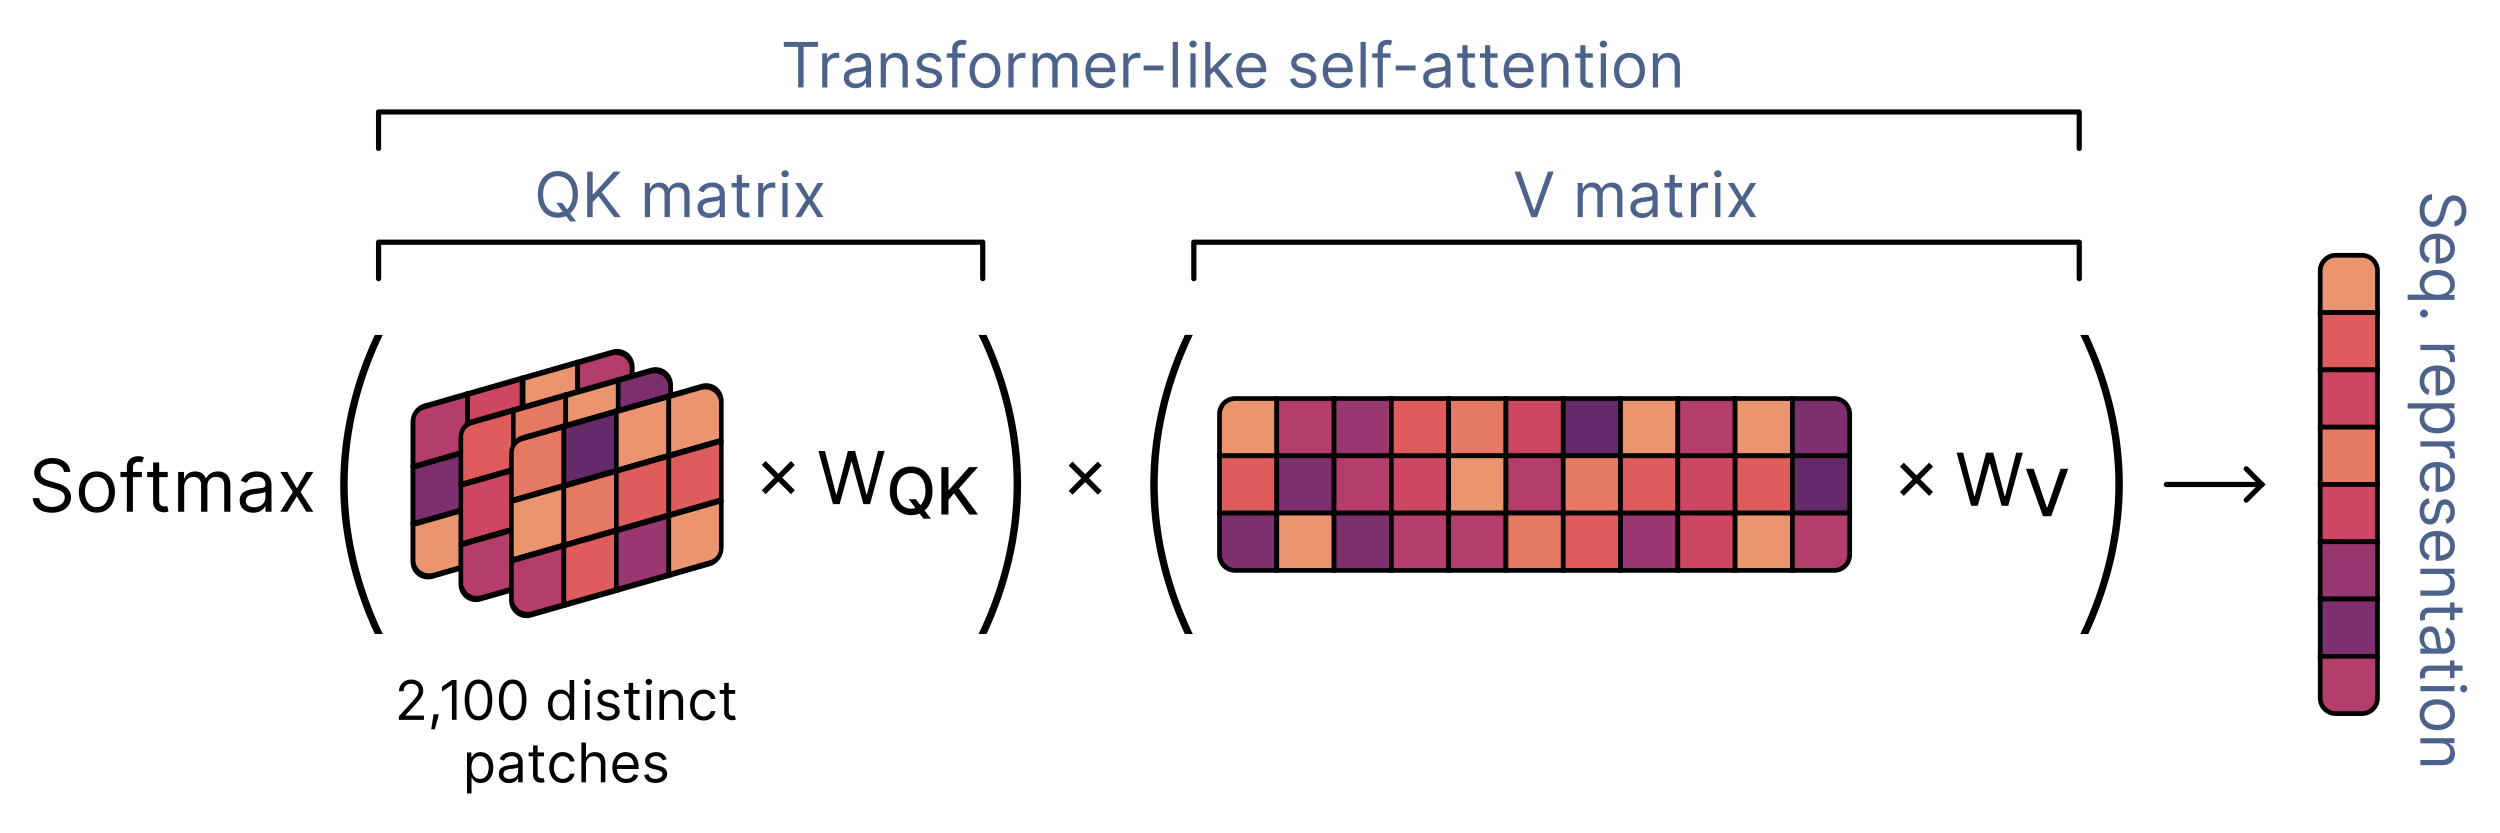 <svg xmlns="http://www.w3.org/2000/svg" xmlns:xlink="http://www.w3.org/1999/xlink" width="100%" height="100%" viewBox="0 0 480 160" fill-rule="evenodd" stroke-linecap="round" stroke-miterlimit="10" xmlns:v="https://vecta.io/nano"><style><![CDATA[.a{fill:#b43d6b}.b{fill:#ea9570}.c{fill:#de5d5c}.d{stroke-miterlimit:1.5}.e{fill:#ce4762}.f{fill:#e67961}.g{fill:#7e2f70}.h{fill:#9a3670}.i{stroke:#000}.j{fill:#642a6a}.k{fill-rule:nonzero}.l{stroke-width:.902}.m{stroke-width:1.02}.n{stroke-linejoin:round}]]></style><g class="i"><g fill="none"><path d="M431.283 90.018l3 3-3 3"/><path d="M415.945 93.018h18.338" class="d"/></g><g class="d m"><path d="M612.558 624.768h-9.056c-1.403 0-2.369.834-2.369 2.045v7.904h11.425v-9.949z" transform="matrix(.917 -.263 0 1.105 -471.953 -453.607)" class="a"/><use xlink:href="#A" transform="matrix(.917 -.263 0 1.105 -471.953 -442.61)" class="g"/><path d="M612.558 624.768h-11.425v6.347c0 .852.482 1.77 1.302 2.478s1.882 1.124 2.869 1.124h7.254v-9.949z" transform="matrix(.917 -.263 0 1.105 -471.953 -431.613)" class="b"/><use xlink:href="#A" transform="matrix(.917 -.263 0 1.105 -461.472 -456.612)" class="e"/><use xlink:href="#A" transform="matrix(.917 -.263 0 1.105 -461.472 -445.615)" class="a"/><use xlink:href="#A" transform="matrix(.917 -.263 0 1.105 -461.472 -434.619)" class="f"/><use xlink:href="#A" transform="matrix(.917 -.263 0 1.105 -450.82 -459.666)" class="b"/><use xlink:href="#A" transform="matrix(.917 -.263 0 1.105 -450.82 -448.67)" class="c"/><use xlink:href="#A" transform="matrix(.917 -.263 0 1.105 -450.82 -437.673)" class="h"/><path d="M612.558 628.37c0-.852-.482-1.77-1.302-2.478s-1.883-1.124-2.87-1.124h-7.253v9.949h11.425v-6.347z" transform="matrix(.917 -.263 0 1.105 -440.339 -462.672)" class="a"/></g><g class="d e m"><use xlink:href="#A" transform="matrix(.917 -.263 0 1.105 -440.339 -451.675)"/><path d="M612.558 624.768h-11.425v9.949h9.056c1.402 0 2.369-.834 2.369-2.045v-7.904z" transform="matrix(.917 -.263 0 1.105 -440.339 -440.678)"/></g><g stroke-width="1.01" class="d"><use xlink:href="#W" transform="matrix(.882 -.253 0 1.15 -441.719 -484.735)" class="c"/><use xlink:href="#A" transform="matrix(.882 -.253 0 1.15 -441.719 -473.292)" class="e"/><use xlink:href="#B" transform="matrix(.882 -.253 0 1.15 -441.719 -461.848)" class="a"/><use xlink:href="#A" transform="matrix(.882 -.253 0 1.15 -431.647 -487.623)" class="f"/><use xlink:href="#A" transform="matrix(.882 -.253 0 1.15 -431.647 -476.18)" class="b"/><use xlink:href="#A" transform="matrix(.882 -.253 0 1.15 -431.647 -464.737)" class="a"/><use xlink:href="#A" transform="matrix(.882 -.253 0 1.15 -421.575 -490.511)" class="b"/><use xlink:href="#A" transform="matrix(.882 -.253 0 1.15 -421.575 -479.068)" class="c"/><use xlink:href="#A" transform="matrix(.882 -.253 0 1.15 -421.575 -467.625)" class="h"/><use xlink:href="#C" transform="matrix(.882 -.253 0 1.15 -411.503 -493.399)" class="g"/><use xlink:href="#A" transform="matrix(.882 -.253 0 1.15 -411.503 -481.956)" class="j"/><use xlink:href="#X" transform="matrix(.882 -.253 0 1.15 -411.503 -470.513)" class="a"/><use xlink:href="#W" transform="matrix(.882 -.253 0 1.15 -432.004 -481.653)" class="f"/><use xlink:href="#A" transform="matrix(.882 -.253 0 1.15 -432.004 -470.21)" class="b"/><use xlink:href="#B" transform="matrix(.882 -.253 0 1.15 -432.004 -458.767)" class="a"/><use xlink:href="#A" transform="matrix(.882 -.253 0 1.15 -421.932 -484.541)" class="j"/><use xlink:href="#A" transform="matrix(.882 -.253 0 1.15 -421.932 -473.098)" class="f"/><use xlink:href="#A" transform="matrix(.882 -.253 0 1.15 -421.932 -461.655)" class="c"/><use xlink:href="#A" transform="matrix(.882 -.253 0 1.15 -411.86 -487.43)" class="b"/><use xlink:href="#A" transform="matrix(.882 -.253 0 1.15 -411.86 -475.986)" class="c"/><use xlink:href="#A" transform="matrix(.882 -.253 0 1.15 -411.86 -464.543)" class="h"/><use xlink:href="#C" transform="matrix(.882 -.253 0 1.15 -401.788 -490.318)" class="b"/><use xlink:href="#A" transform="matrix(.882 -.253 0 1.15 -401.788 -478.874)" class="c"/><use xlink:href="#X" transform="matrix(.882 -.253 0 1.15 -401.788 -467.431)" class="b"/></g></g><g class="k"><path d="M65.32 93.018c0 9.599 2.334 19.472 6.64 28.713h1.527c-4.422-9.241-6.732-19.023-6.732-28.713 0-9.627 2.267-19.43 6.732-28.717H71.96c-4.306 9.153-6.64 19.023-6.64 28.717z"/><use xlink:href="#D"/><use xlink:href="#E"/><use xlink:href="#F"/><path d="M174.948 98.915a4.26 4.26 0 0 0 1.613-.312l.775 1h1.4l-1.225-1.588c.95-.787 1.525-2.087 1.525-3.762 0-2.913-1.738-4.675-4.088-4.675-2.363 0-4.1 1.763-4.1 4.675 0 2.9 1.737 4.662 4.1 4.662zm-.463-3.075l1.287 1.7c-.262.075-.537.125-.825.125-1.575 0-2.75-1.213-2.75-3.412 0-2.225 1.175-3.425 2.75-3.425 1.563 0 2.738 1.2 2.738 3.425 0 1.237-.375 2.162-.975 2.725l-.875-1.138h-1.35zm6.256 2.95h1.363v-2.825l1.075-1.237 2.938 4.063h1.662l-3.675-5 3.662-4.1h-1.725l-3.825 4.35h-.112v-4.35h-1.363v9.1z"/></g><g class="i d"><g fill="none" class="n"><path d="M72.686 53.5v-7h116v7"/><path d="M399.216 53.5v-7h-170v7" stroke-width="1.002"/></g><g class="l"><path d="M456.478 52.016a3 3 0 0 0-3-2.999h-5a3 3 0 0 0-3 2.999v8h11v-8z" class="b"/><path d="M445.478 60.017h11v11h-11z" class="c"/><path d="M445.478 71.017h11v11h-11z" class="e"/><path d="M445.478 82.017h11v11h-11z" class="f"/><path d="M445.478 93.017h11v11h-11z" class="e"/><path d="M445.478 104.017h11v11h-11z" class="h"/><path d="M445.478 115.017h11v11h-11z" class="g"/><path d="M456.478 126.017h-11v8a3 3 0 0 0 3 2.999h5a3 3 0 0 0 3-2.999v-8z" class="a"/></g></g><g class="k"><g transform="matrix(0 1 -1 0 1020.38 -300.243)" fill="#4c628b"><path d="M340.648 555.826c2.016 0 3.156-1.116 3.156-2.52 0-1.644-1.56-2.148-2.46-2.4l-.876-.252c-.648-.18-1.692-.504-1.692-1.44 0-.84.768-1.452 1.92-1.452 1.068 0 1.86.504 1.956 1.356h1.032c-.048-1.308-1.26-2.292-2.952-2.292-1.668 0-2.976.972-2.976 2.436 0 1.176.852 1.884 2.22 2.268l1.068.312c.912.264 1.74.576 1.74 1.44 0 .96-.924 1.596-2.136 1.596-1.044 0-1.956-.468-2.052-1.452h-1.08c.096 1.428 1.26 2.4 3.132 2.4z"/><use xlink:href="#G"/><path d="M357.817 558.118v-9h-.96v1.044h-.12c-.216-.336-.612-1.128-1.896-1.128-1.644 0-2.784 1.32-2.784 3.384 0 2.076 1.14 3.396 2.772 3.396 1.26 0 1.692-.792 1.908-1.152h.084v3.456h.996zm-2.856-3.204c-1.26 0-1.896-1.116-1.896-2.508s.624-2.472 1.896-2.472c1.236 0 1.872.996 1.872 2.472s-.66 2.508-1.872 2.508zm5.489.828c.42 0 .768-.348.768-.768s-.348-.768-.768-.768-.768.348-.768.768.348.768.768.768z"/><use xlink:href="#H"/><use xlink:href="#G" x="25.313"/><path d="M377.682 558.118h.996v-3.456h.084c.228.36.648 1.152 1.908 1.152 1.644 0 2.784-1.32 2.784-3.396 0-2.064-1.14-3.384-2.796-3.384-1.284 0-1.668.792-1.896 1.128h-.12v-1.044h-.96v9zm2.856-3.204c-1.212 0-1.872-1.032-1.872-2.508s.648-2.472 1.872-2.472c1.272 0 1.908 1.08 1.908 2.472s-.648 2.508-1.908 2.508z"/><use xlink:href="#H" x="18.528"/><use xlink:href="#G" x="43.84"/><use xlink:href="#I"/><use xlink:href="#G" x="57.071"/><use xlink:href="#J"/><use xlink:href="#K"/><use xlink:href="#L"/><use xlink:href="#K" x="11.133"/><use xlink:href="#M"/><use xlink:href="#N"/><use xlink:href="#J" x="32.531"/></g><path d="M210.785 94.984l.756-.742-2.436-2.436 2.436-2.422-.756-.77-2.422 2.436-2.436-2.436-.742.77 2.422 2.422-2.422 2.436.742.742 2.436-2.422 2.422 2.422zM9.945 98.44c2.352 0 3.682-1.302 3.682-2.94 0-1.918-1.82-2.506-2.87-2.8l-1.022-.294c-.756-.21-1.974-.588-1.974-1.68 0-.98.896-1.694 2.24-1.694 1.246 0 2.17.588 2.282 1.582h1.204c-.056-1.526-1.47-2.674-3.444-2.674-1.946 0-3.472 1.134-3.472 2.842 0 1.372.994 2.198 2.59 2.646l1.246.364c1.064.308 2.03.672 2.03 1.68 0 1.12-1.078 1.862-2.492 1.862-1.218 0-2.282-.546-2.394-1.694h-1.26c.112 1.666 1.47 2.8 3.654 2.8zm8.648-.014c2.072 0 3.472-1.582 3.472-3.948 0-2.38-1.4-3.962-3.472-3.962s-3.458 1.582-3.458 3.962c0 2.366 1.386 3.948 3.458 3.948zm0-1.05c-1.568 0-2.282-1.372-2.282-2.898s.714-2.912 2.282-2.912c1.582 0 2.296 1.386 2.296 2.912s-.714 2.898-2.296 2.898zm8.648-6.762h-1.722v-.77c0-.756.336-1.162 1.106-1.162.35 0 .546.084.658.126l.35-1.008c-.182-.084-.546-.21-1.12-.21-1.092 0-2.156.672-2.156 1.974v1.05h-1.232v.994h1.232v6.65h1.162v-6.65h1.722v-.994zm4.961 0h-1.638v-1.82h-1.162v1.82h-1.148v.994h1.148v4.774c0 1.176.854 1.974 2.086 1.974.322 0 .658-.056.868-.14l-.238-1.05a2.52 2.52 0 0 1-.518.056c-.714 0-1.036-.364-1.036-1.148v-4.466h1.638v-.994zm2 7.644h1.162v-4.774c0-1.12.826-1.918 1.736-1.918.896 0 1.512.588 1.512 1.456v5.236h1.204v-4.97c0-.98.602-1.722 1.68-1.722.84 0 1.554.448 1.554 1.582v5.11h1.176v-5.11c0-1.792-.966-2.632-2.338-2.632-1.092 0-1.89.504-2.282 1.302h-.084c-.378-.826-1.036-1.302-2.03-1.302-1.008 0-1.75.476-2.058 1.302h-.112v-1.204h-1.12v7.644zm14.422.182c1.344 0 2.03-.728 2.268-1.218h.084v1.036h1.148v-5.026c0-2.436-1.848-2.716-2.828-2.716-1.148 0-2.464.406-3.066 1.792l1.12.406c.266-.56.868-1.162 1.988-1.162 1.078 0 1.624.574 1.624 1.554v.042c0 .56-.588.518-1.974.7-1.414.182-2.968.49-2.968 2.24 0 1.498 1.148 2.352 2.604 2.352zm.182-1.05c-.938 0-1.61-.42-1.61-1.232 0-.896.812-1.176 1.736-1.302.49-.056 1.834-.196 2.03-.434V95.5c0 .952-.756 1.89-2.156 1.89zm6.362-6.776H53.81l2.422 3.836-2.422 3.808h1.358l1.82-2.968 1.82 2.968h1.358l-2.464-3.808 2.464-3.836h-1.358l-1.82 3.136-1.82-3.136zm165.682 2.404c0 9.599 2.334 19.472 6.64 28.713h1.527c-4.422-9.241-6.732-19.023-6.732-28.713 0-9.627 2.267-19.43 6.732-28.717h-1.527c-4.306 9.153-6.64 19.023-6.64 28.717z"/><use xlink:href="#D" x="211.532"/><use xlink:href="#E" x="218.529" y=".319"/><use xlink:href="#F" x="218.53" y=".319"/><path d="M390.464 90.009h-1.488l3.275 9.1h1.588l3.262-9.1h-1.475l-2.537 7.412h-.1l-2.525-7.412z"/></g><g class="i d l"><path d="M245.145 76.517h-8a3 3 0 0 0-3 2.999v8h11v-11z" class="b"/><path d="M234.145 87.517h11v11h-11z" class="c"/><path d="M245.145 98.517h-11v8a3 3 0 0 0 3 2.999h8v-11z" class="g"/><path d="M245.145 76.517h11v11h-11z" class="a"/><path d="M245.145 87.517h11v11h-11z" class="g"/><path d="M245.145 98.517h11v11h-11z" class="b"/><path d="M256.145 76.517h11v11h-11z" class="h"/><path d="M256.145 87.517h11v11h-11z" class="a"/><path d="M256.145 98.517h11v11h-11z" class="g"/><path d="M267.145 76.517h11v11h-11z" class="c"/><path d="M267.145 87.517h11v11h-11z" class="e"/><path d="M267.145 98.517h11v11h-11z" class="a"/><path d="M278.145 76.517h11v11h-11z" class="f"/><path d="M278.145 87.517h11v11h-11z" class="b"/><path d="M278.145 98.517h11v11h-11z" class="a"/><path d="M289.145 76.517h11v11h-11z" class="e"/><path d="M289.145 87.517h11v11h-11z" class="a"/><path d="M289.145 98.517h11v11h-11z" class="f"/><path d="M300.145 76.517h11v11h-11z" class="j"/><path d="M300.145 87.517h11v11h-11z" class="f"/><path d="M300.145 98.517h11v11h-11z" class="c"/><path d="M311.145 76.517h11v11h-11z" class="b"/><path d="M311.145 87.517h11v11h-11z" class="c"/><path d="M311.145 98.517h11v11h-11z" class="h"/><path d="M322.145 76.517h11v11h-11z" class="a"/><g class="e"><path d="M322.145 87.517h11v11h-11z"/><path d="M322.145 98.517h11v11h-11z"/></g><path d="M333.145 76.517h11v11h-11z" class="b"/><path d="M333.145 87.517h11v11h-11z" class="c"/><path d="M333.145 98.517h11v11h-11z" class="b"/><path d="M355.145 79.516a3 3 0 0 0-3-2.999h-8v11h11v-8z" class="g"/><path d="M344.145 87.517h11v11h-11z" class="j"/><path d="M355.145 98.517h-11v11h8a3 3 0 0 0 3-2.999v-8z" class="a"/></g><g class="k"><path d="M76.574 138.209h4.82v-.819h-3.549v-.063l1.711-1.838c1.313-1.407 1.701-2.058 1.701-2.898 0-1.186-.956-2.121-2.289-2.121-1.344 0-2.362.913-2.362 2.257h.882c0-.871.556-1.449 1.449-1.449.819 0 1.449.504 1.449 1.313 0 .704-.41 1.218-1.291 2.184l-2.52 2.772v.661zm6.22 1.816h.683l.787-2.887h-1.018l-.452 2.887zm4.866-9.46h-.892l-1.911 1.281v.934l1.859-1.239h.052v6.667h.892v-7.644z"/><use xlink:href="#O"/><use xlink:href="#O" x="6.562"/><path d="M107.627 138.335c1.103 0 1.481-.693 1.669-1.008h.105v.882h.84v-7.644h-.872v2.825h-.073c-.189-.294-.535-.987-1.659-.987-1.439 0-2.436 1.155-2.436 2.961 0 1.816.998 2.971 2.425 2.971zm.115-.787c-1.102 0-1.659-.977-1.659-2.195s.546-2.163 1.659-2.163c1.082 0 1.638.871 1.638 2.163s-.578 2.195-1.638 2.195z"/><use xlink:href="#P"/><use xlink:href="#Q"/><use xlink:href="#R"/><use xlink:href="#P" x="11.792"/><path d="M127.495 134.765c0-.998.63-1.575 1.47-1.575.819 0 1.323.546 1.323 1.439v3.581h.871v-3.643c0-1.46-.788-2.163-1.943-2.163-.861 0-1.407.388-1.669.976h-.084v-.903h-.84v5.733h.872v-3.444zm7.601 3.57c1.27 0 2.111-.777 2.258-1.796h-.882c-.157.619-.683 1.008-1.376 1.008-1.04 0-1.712-.871-1.712-2.195 0-1.302.683-2.163 1.712-2.163.777 0 1.239.483 1.376 1.008h.882c-.147-1.071-1.061-1.796-2.268-1.796-1.554 0-2.583 1.228-2.583 2.971 0 1.722.987 2.961 2.593 2.961zm6.054-5.859h-1.228v-1.365h-.871v1.365h-.861v.745h.861v3.581c0 .882.641 1.481 1.565 1.481a1.92 1.92 0 0 0 .651-.105l-.178-.787a1.89 1.89 0 0 1-.388.042c-.536 0-.777-.273-.777-.861v-3.35h1.228v-.745zm-51.49 19.875h.872v-3.024h.073c.2.315.567 1.008 1.669 1.008 1.439 0 2.436-1.155 2.436-2.971 0-1.806-.997-2.961-2.447-2.961-1.123 0-1.459.693-1.659.987H90.5v-.913h-.84v7.875zm2.499-2.803c-1.061 0-1.638-.903-1.638-2.195s.567-2.163 1.638-2.163c1.113 0 1.669.945 1.669 2.163s-.567 2.195-1.669 2.195zm5.569.797c1.008 0 1.522-.546 1.701-.913h.063v.777h.861v-3.769c0-1.827-1.386-2.037-2.121-2.037-.861 0-1.848.304-2.3 1.344l.84.305c.2-.42.651-.872 1.491-.872.808 0 1.218.431 1.218 1.166v.031c0 .42-.441.389-1.481.525-1.061.137-2.226.368-2.226 1.68 0 1.124.861 1.764 1.953 1.764zm.136-.788c-.704 0-1.207-.315-1.207-.924 0-.672.609-.882 1.302-.977.368-.042 1.376-.147 1.523-.326v.809c0 .714-.567 1.417-1.617 1.417z"/><use xlink:href="#R" x="-18.341" y="12"/><path d="M108.054 150.335c1.27 0 2.11-.777 2.257-1.796h-.882c-.158.619-.683 1.008-1.376 1.008-1.04 0-1.712-.871-1.712-2.195 0-1.302.682-2.163 1.712-2.163.777 0 1.239.483 1.376 1.008h.882c-.147-1.071-1.061-1.796-2.268-1.796-1.554 0-2.583 1.228-2.583 2.971 0 1.722.987 2.961 2.594 2.961zm4.447-3.57c0-.998.64-1.575 1.512-1.575.861 0 1.344.514 1.344 1.439v3.581h.871v-3.643c0-1.47-.798-2.163-1.963-2.163-.903 0-1.418.378-1.68.976h-.084v-2.814h-.872v7.644h.872v-3.444zm7.747 3.57c1.155 0 2.006-.588 2.268-1.449l-.85-.242c-.221.599-.735.903-1.418.903-1.039 0-1.753-.672-1.795-1.901h4.158v-.378c0-2.131-1.281-2.867-2.478-2.867-1.554 0-2.562 1.228-2.562 2.982 0 1.764 1.019 2.951 2.677 2.951zm-1.795-3.444c.063-.903.672-1.701 1.68-1.701.966 0 1.502.693 1.585 1.701h-3.265z"/><use xlink:href="#Q" x="9.103" y="12"/></g><path d="M399.213 28.5v-7H72.682v7" fill="none" stroke-width=".991" class="d i n"/><g fill="#4c628b" class="k"><path d="M150.491 9h2.748v7.788h1.056V9h2.748v-.948h-6.552V9z"/><use xlink:href="#H" x="-208.597" y="-538.882"/><use xlink:href="#S"/><use xlink:href="#J" x="-240.343" y="-538.882"/><use xlink:href="#I" x="-220.081" y="-538.882"/><use xlink:href="#T"/><use xlink:href="#N" x="-248.359" y="-538.882"/><use xlink:href="#H" x="-172.843" y="-538.882"/><use xlink:href="#U"/><use xlink:href="#G" x="-136.702" y="-538.882"/><use xlink:href="#H" x="-150.788" y="-538.882"/><path d="M219.573 12.576h3.816v.936h-3.816zm5.592-4.524h.996v8.736h-.996z"/><use xlink:href="#M" x="-203.406" y="-538.882"/><path d="M231.405 16.788h.996V14.34l.708-.648 2.448 3.096h1.284l-2.976-3.744 2.772-2.808h-1.248l-2.856 2.916h-.132v-5.1h-.996v8.736z"/><use xlink:href="#G" x="-107.745" y="-538.882"/><use xlink:href="#I" x="-148.21" y="-538.882"/><use xlink:href="#G" x="-91.14" y="-538.882"/><path d="M261.229 8.052h.996v8.736h-.996z"/><use xlink:href="#T" x="81.68"/><path d="M267.977 12.576h3.816v.936h-3.816z"/><use xlink:href="#S" x="111.246"/><use xlink:href="#K" x="-136.128" y="-538.882"/><use xlink:href="#K" x="-131.769" y="-538.882"/><use xlink:href="#G" x="-56.411" y="-538.882"/><use xlink:href="#J" x="-113.482" y="-538.882"/><use xlink:href="#K" x="-113.482" y="-538.882"/><use xlink:href="#M" x="-124.615" y="-538.882"/><use xlink:href="#N" x="-124.615" y="-538.882"/><use xlink:href="#J" x="-92.084" y="-538.882"/><path d="M107.113 41.809c.576 0 1.104-.12 1.572-.324l.756 1.02h1.164l-1.14-1.512c.936-.756 1.5-2.028 1.5-3.66 0-2.772-1.62-4.488-3.852-4.488s-3.852 1.716-3.852 4.488c0 2.76 1.62 4.476 3.852 4.476zm-.336-2.856l1.284 1.704c-.288.108-.612.168-.948.168-1.584 0-2.832-1.236-2.832-3.492 0-2.28 1.248-3.504 2.832-3.504s2.832 1.224 2.832 3.504c0 1.308-.42 2.28-1.08 2.856l-.936-1.236h-1.152zm5.961 2.736h1.056v-2.82l1.092-1.236 3.036 4.056h1.272l-3.66-4.788 3.66-3.948h-1.368l-3.924 4.344h-.108v-4.344h-1.056v8.736z"/><use xlink:href="#U" x="-74.456" y="24.901"/><use xlink:href="#L" x="-286.58" y="-513.981"/><use xlink:href="#K" x="-275.447" y="-513.981"/><use xlink:href="#H" x="-220.884" y="-513.981"/><use xlink:href="#M" x="-281.74" y="-513.981"/><use xlink:href="#V"/><path d="M291.917 32.953h-1.116l3.216 8.736h1.092l3.192-8.736h-1.092l-2.592 7.356h-.108l-2.592-7.356z"/><use xlink:href="#U" x="104.644" y="24.901"/><use xlink:href="#L" x="-107.479" y="-513.981"/><use xlink:href="#K" x="-96.347" y="-513.981"/><use xlink:href="#H" x="-41.784" y="-513.981"/><use xlink:href="#M" x="-102.64" y="-513.981"/><use xlink:href="#V" x="179.1"/></g><defs><path id="A" d="M601.133 624.768h11.425v9.949h-11.425z"/><path id="B" d="M612.558 624.768h-11.425v6.488c0 .819.502 1.7 1.355 2.381s1.959 1.08 2.986 1.08h7.084v-9.949z"/><path id="C" d="M612.558 628.229c0-.819-.502-1.7-1.355-2.381s-1.959-1.08-2.986-1.08h-7.084v9.949h11.425v-6.488z"/><path id="D" d="M196.053 93.018c0 9.599-2.334 19.472-6.64 28.713h-1.527c4.422-9.241 6.732-19.023 6.732-28.713 0-9.627-2.267-19.43-6.732-28.717h1.527c4.306 9.153 6.64 19.023 6.64 28.717z"/><path id="E" d="M151.859 94.886l.756-.756-2.436-2.422 2.436-2.436-.756-.756-2.422 2.436-2.436-2.436-.742.756 2.422 2.436-2.422 2.422.742.756 2.436-2.436 2.422 2.436z"/><path id="F" d="M159.925 96.79h1.288l2.24-8.106h.084l2.24 8.106h1.274l2.786-10.192h-1.26l-2.114 8.302h-.112l-2.17-8.302h-1.386l-2.17 8.302h-.098l-2.142-8.302h-1.246l2.786 10.192z"/><path id="G" d="M348.156 555.814c1.32 0 2.292-.672 2.592-1.656l-.972-.276c-.252.684-.84 1.032-1.62 1.032-1.188 0-2.004-.768-2.052-2.172h4.752v-.432c0-2.436-1.464-3.276-2.832-3.276-1.776 0-2.928 1.404-2.928 3.408 0 2.016 1.164 3.372 3.06 3.372zm-2.052-3.936c.072-1.032.768-1.944 1.92-1.944 1.104 0 1.716.792 1.812 1.944h-3.732z"/><path id="H" d="M366.455 555.67h.996v-4.14c0-.888.708-1.536 1.656-1.536.276 0 .552.048.624.06v-1.02c-.12 0-.384-.012-.528-.012-.792 0-1.476.444-1.716 1.092h-.072v-.996h-.96v6.552z"/><path id="I" d="M400.841 550.594c-.312-.924-1.02-1.56-2.316-1.56-1.38 0-2.412.792-2.412 1.896 0 .9.54 1.5 1.752 1.788l1.092.252c.648.168.972.468.972.936 0 .552-.612 1.02-1.536 1.02-.828 0-1.344-.36-1.524-1.056l-.948.228c.228 1.116 1.14 1.716 2.484 1.716 1.524 0 2.556-.84 2.556-1.968 0-.912-.576-1.488-1.74-1.776l-.972-.228c-.768-.192-1.128-.456-1.128-.96 0-.564.6-.972 1.404-.972.876 0 1.236.492 1.416.936l.9-.252z"/><path id="J" d="M410.436 551.734c0-1.14.72-1.8 1.68-1.8.936 0 1.512.624 1.512 1.644v4.092h.996v-4.164c0-1.668-.9-2.472-2.22-2.472-.984 0-1.608.444-1.908 1.116h-.096v-1.032h-.96v6.552h.996v-3.936z"/><path id="K" d="M419.303 549.118h-1.404v-1.56h-.996v1.56h-.984v.852h.984v4.092c0 1.008.732 1.692 1.788 1.692.276 0 .564-.048.744-.12l-.204-.9a2.16 2.16 0 0 1-.444.048c-.612 0-.888-.312-.888-.984v-3.828h1.404v-.852z"/><path id="L" d="M422.75 555.826c1.152 0 1.74-.624 1.944-1.044h.072v.888h.984v-4.308c0-2.088-1.584-2.328-2.424-2.328-.984 0-2.112.348-2.628 1.536l.96.348c.228-.48.744-.996 1.704-.996.924 0 1.392.492 1.392 1.332v.036c0 .48-.504.444-1.692.6-1.212.156-2.544.42-2.544 1.92 0 1.284.984 2.016 2.232 2.016zm.156-.9c-.804 0-1.38-.36-1.38-1.056 0-.768.696-1.008 1.488-1.116.42-.048 1.572-.168 1.74-.372v.924c0 .816-.648 1.62-1.848 1.62z"/><path id="M" d="M431.963 555.67h.996v-6.552h-.996v6.552zm.504-7.644c.396 0 .72-.3.72-.672 0-.384-.324-.684-.72-.684s-.708.3-.708.684c0 .372.312.672.708.672z"/><path id="N" d="M437.463 555.814c1.776 0 2.976-1.356 2.976-3.384 0-2.04-1.2-3.396-2.976-3.396s-2.964 1.356-2.964 3.396c0 2.028 1.188 3.384 2.964 3.384zm0-.9c-1.344 0-1.956-1.176-1.956-2.484s.612-2.496 1.956-2.496c1.356 0 1.968 1.188 1.968 2.496s-.612 2.484-1.968 2.484z"/><path id="O" d="M91.864 138.314c1.691 0 2.657-1.428 2.657-3.916s-.977-3.927-2.657-3.927c-1.669 0-2.646 1.438-2.646 3.927s.966 3.916 2.646 3.916zm0-.808c-1.123 0-1.764-1.145-1.764-3.108 0-1.974.641-3.119 1.764-3.119 1.134 0 1.775 1.144 1.775 3.119 0 1.963-.641 3.108-1.775 3.108z"/><path id="P" d="M112.339 138.209h.872v-5.733h-.872v5.733zm.441-6.689c.347 0 .63-.262.63-.588 0-.336-.283-.599-.63-.599s-.62.262-.62.599c0 .326.273.588.62.588z"/><path id="Q" d="M118.884 133.767c-.273-.809-.893-1.365-2.027-1.365-1.207 0-2.11.693-2.11 1.659 0 .787.472 1.313 1.533 1.565l.956.22c.567.147.851.41.851.819 0 .483-.535.892-1.344.892-.724 0-1.176-.315-1.334-.924l-.829.2c.2.976.998 1.501 2.174 1.501 1.334 0 2.236-.735 2.236-1.722 0-.798-.504-1.302-1.522-1.554l-.85-.2c-.672-.168-.987-.399-.987-.84 0-.493.525-.85 1.228-.85.767 0 1.082.43 1.239.819l.788-.22z"/><path id="R" d="M122.794 132.476h-1.228v-1.365h-.872v1.365h-.861v.745h.861v3.581c0 .882.641 1.481 1.565 1.481a1.92 1.92 0 0 0 .651-.105l-.178-.787a1.89 1.89 0 0 1-.389.042c-.535 0-.777-.273-.777-.861v-3.35h1.228v-.745z"/><path id="S" d="M164.243 16.944c1.152 0 1.74-.624 1.944-1.044h.072v.888h.984V12.48c0-2.088-1.584-2.328-2.424-2.328-.984 0-2.112.348-2.628 1.536l.96.348c.228-.48.744-.996 1.704-.996.924 0 1.392.492 1.392 1.332v.036c0 .48-.504.444-1.692.6-1.212.156-2.544.42-2.544 1.92 0 1.284.984 2.016 2.232 2.016zm.156-.9c-.804 0-1.38-.36-1.38-1.056 0-.768.696-1.008 1.488-1.116.42-.048 1.572-.168 1.74-.372v.924c0 .816-.648 1.62-1.848 1.62z"/><path id="T" d="M185.301 10.236h-1.476v-.66c0-.648.288-.996.948-.996.3 0 .468.072.564.108l.3-.864c-.156-.072-.468-.18-.96-.18-.936 0-1.848.576-1.848 1.692v.9h-1.056v.852h1.056v5.7h.996v-5.7h1.476v-.852z"/><path id="U" d="M198.265 16.788h.996v-4.092c0-.96.708-1.644 1.488-1.644.768 0 1.296.504 1.296 1.248v4.488h1.032v-4.26c0-.84.516-1.476 1.44-1.476.72 0 1.332.384 1.332 1.356v4.38h1.008v-4.38c0-1.536-.828-2.256-2.004-2.256-.936 0-1.62.432-1.956 1.116h-.072c-.324-.708-.888-1.116-1.74-1.116-.864 0-1.5.408-1.764 1.116h-.096v-1.032h-.96v6.552z"/><path id="V" d="M153.827 35.137h-1.164l2.076 3.288-2.076 3.264h1.164l1.56-2.544 1.56 2.544h1.164l-2.112-3.264 2.112-3.288h-1.164l-1.56 2.688-1.56-2.688z"/><path id="W" d="M612.558 624.768h-8.96c-1.46 0-2.465.802-2.465 1.965v7.984h11.425v-9.949z"/><path id="X" d="M612.558 624.768h-11.425v9.949h8.96c1.459 0 2.465-.802 2.465-1.965v-7.984z"/></defs></svg>